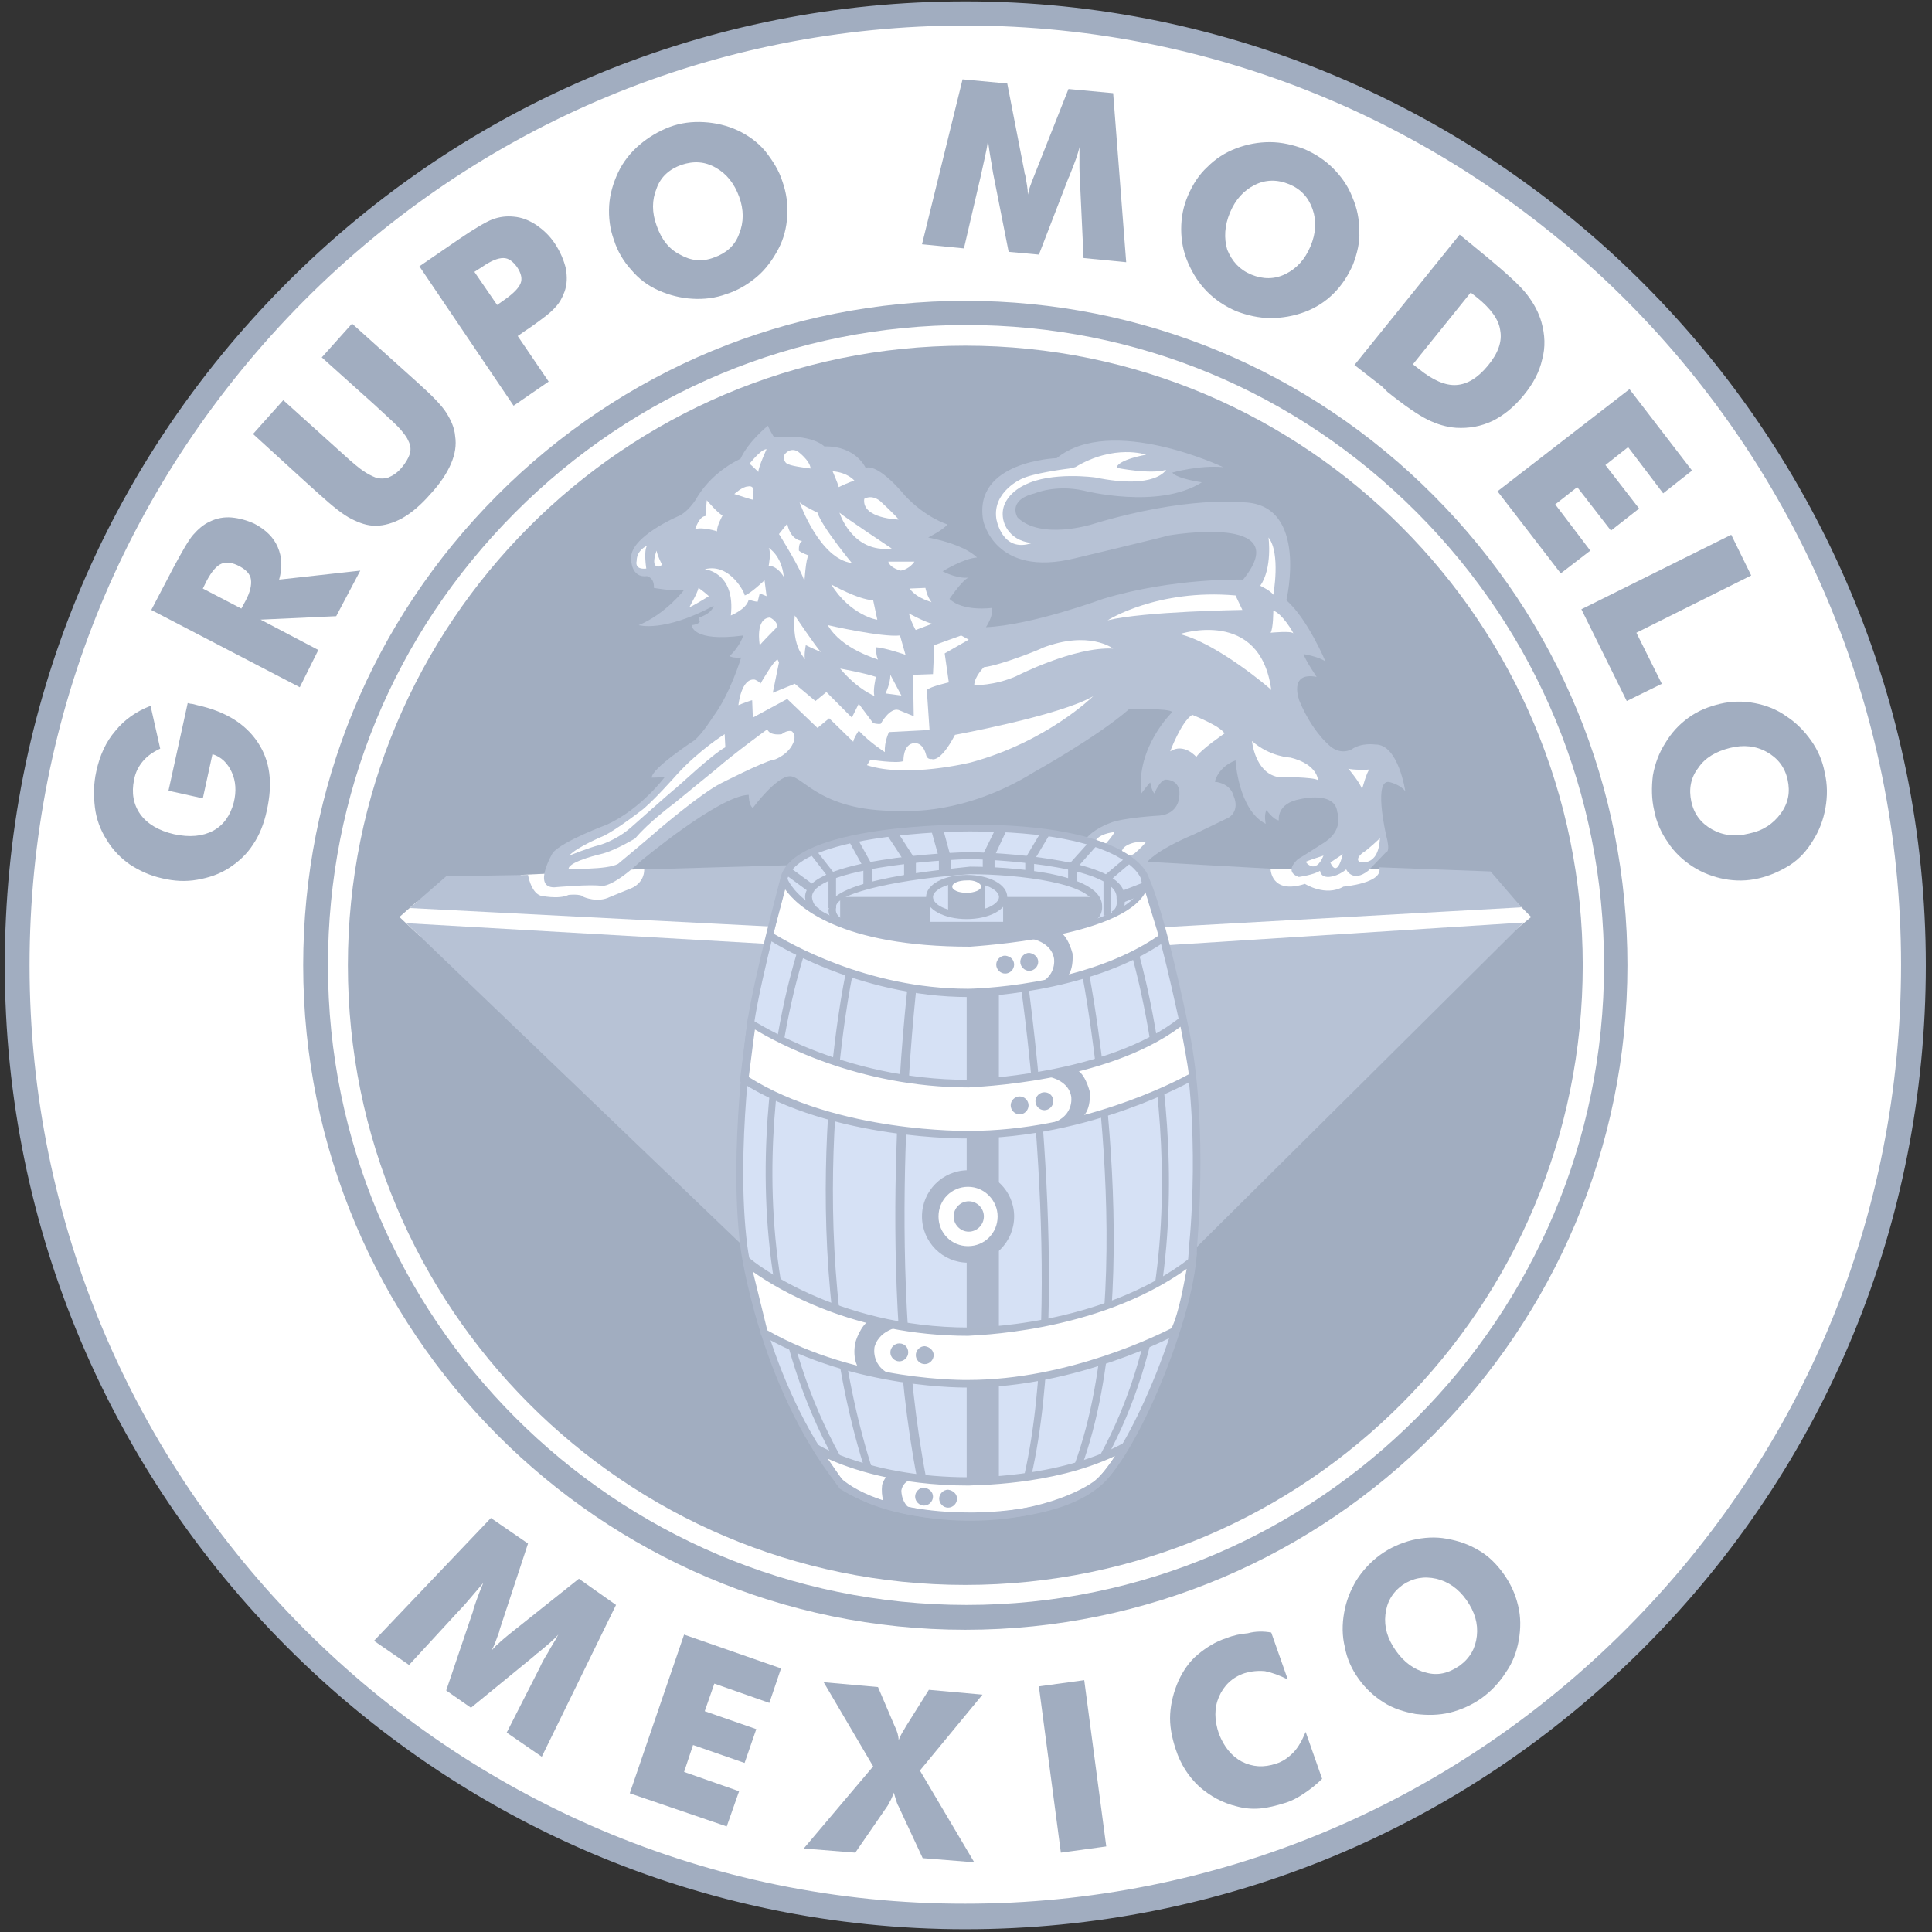 <?xml version="1.0" encoding="UTF-8"?>
<svg width="60px" height="60px" viewBox="0 0 60 60" version="1.1" xmlns="http://www.w3.org/2000/svg" xmlns:xlink="http://www.w3.org/1999/xlink">
    <rect x="0" y="0" width="60" height="60" fill="#333333" stroke="none"/>
    <!-- Generator: Sketch 52.6 (67491) - http://www.bohemiancoding.com/sketch -->
    <title>Grupo Modelo Logo</title>
    <desc>Created with Sketch.</desc>
    <g id="WMS-Landing" stroke="none" stroke-width="1" fill="none" fill-rule="evenodd">
        <g id="Landing-Alpha" transform="translate(-221, -635)">
            <g id="Clients-[Div2]" transform="translate(221, 588)">
                <g id="Logos" transform="translate(0, 47)">
                    <g id="Grupo-Modelo-Logo">
                        <g id="Logo">
                            <path d="M59.594,29.979 C59.594,46.393 46.335,59.7 29.979,59.7 C13.623,59.7 0.363,46.393 0.363,29.979 C0.363,13.564 13.623,0.257 29.979,0.257 C46.335,0.257 59.594,13.564 59.594,29.979 Z" id="XMLID_295_" fill="#FFFFFF"></path>
                            <path d="M49.153,29.979 C49.153,40.607 40.569,49.221 29.979,49.221 C19.388,49.221 10.804,40.607 10.804,29.979 C10.804,19.35 19.388,10.736 29.979,10.736 C40.569,10.736 49.153,19.35 49.153,29.979 Z" id="XMLID_294_" fill="#A1ADC0"></path>
                            <g id="XMLID_290_" fill="#A1ADC0" fill-rule="nonzero">
                                <path d="M8.883,8.807 C3.246,14.464 0.149,21.986 0.149,29.979 C0.149,46.479 13.537,59.914 29.979,59.914 C37.943,59.914 45.438,56.807 51.075,51.15 C56.712,45.493 59.808,37.971 59.808,29.979 C59.808,13.479 46.42,0.043 29.979,0.043 C22.014,0.043 14.52,3.15 8.883,8.807 Z M0.918,29.979 C0.918,22.179 3.95,14.871 9.438,9.343 C14.925,3.836 22.228,0.793 29.979,0.793 C46.014,0.793 59.039,13.886 59.039,29.957 C59.039,37.757 56.007,45.064 50.52,50.571 C45.032,56.079 37.73,59.121 29.979,59.121 C13.964,59.143 0.918,46.05 0.918,29.979 Z" id="XMLID_291_"></path>
                            </g>
                            <g id="XMLID_286_" transform="translate(9.395, 9.214)" fill="#A1ADC0" fill-rule="nonzero">
                                <path d="M6.043,6.171 C2.157,10.071 0.021,15.257 0.021,20.764 C0.021,32.143 9.246,41.4 20.584,41.4 C31.922,41.4 41.146,32.143 41.146,20.764 C41.146,15.257 39.011,10.071 35.125,6.171 C31.238,2.271 26.071,0.129 20.584,0.129 C15.096,0.129 9.929,2.271 6.043,6.171 Z M0.79,20.764 C0.79,15.45 2.84,10.479 6.598,6.707 C10.335,2.957 15.31,0.879 20.605,0.879 C25.9,0.879 30.854,2.936 34.612,6.707 C38.349,10.457 40.42,15.45 40.42,20.764 C40.42,31.714 31.537,40.629 20.626,40.629 C9.673,40.629 0.79,31.714 0.79,20.764 Z" id="XMLID_287_"></path>
                            </g>
                            <g id="XMLID_139_" transform="translate(12.384, 13.071)">
                                <polygon id="XMLID_285_" fill="#FFFFFF" points="3.779 14.1 7.794 13.907 7.473 14.571 6.918 14.786 6.064 14.936 5.53 14.807 5.082 14.871 4.463 14.85 4.121 14.614 3.95 14.357"></polygon>
                                <polygon id="XMLID_284_" fill="#FFFFFF" points="11.637 15.514 0.555 14.936 0.021 15.407 0.683 16.029 11.402 16.5"></polygon>
                                <polygon id="XMLID_283_" fill="#FFFFFF" points="23.594 15.6 23.915 16.607 34.569 15.9 35.167 15.407 34.377 14.614 23.509 15.407"></polygon>
                                <polygon id="XMLID_282_" fill="#FFFFFF" points="26.968 13.907 30.683 13.907 30.534 14.357 29.722 14.593 28.591 14.743 28.014 14.593 27.139 14.55"></polygon>
                                <path d="M23.039,13.886 C23.103,13.929 23.189,13.757 23.253,13.693 C23.253,13.693 23.488,13.35 24.705,12.836 L25.772,12.321 C25.772,12.321 26.135,12.129 25.922,11.636 C25.922,11.636 25.858,11.271 25.345,11.207 C25.345,11.207 25.431,10.757 25.986,10.543 C25.986,10.543 26.071,12.086 26.925,12.514 C26.925,12.514 26.861,12.257 26.947,12.086 C26.947,12.086 27.16,12.386 27.331,12.407 C27.331,12.407 27.246,11.871 28.014,11.743 C28.014,11.743 29.082,11.486 29.146,12.15 C29.146,12.15 29.381,12.729 28.676,13.136 C28.676,13.136 28.078,13.521 27.929,13.607 C27.929,13.607 27.459,13.993 27.95,14.164 C27.95,14.164 28.42,14.1 28.612,13.971 C28.612,13.971 28.612,14.164 28.868,14.164 C28.868,14.164 29.146,14.164 29.423,13.929 C29.423,13.929 29.616,14.357 30.107,13.971 L30.662,13.393 C30.662,13.393 30.811,13.414 30.662,12.857 C30.662,12.857 30.235,11.014 30.811,11.229 C30.811,11.229 31.132,11.314 31.26,11.507 C31.26,11.507 31.046,10.029 30.32,10.05 C30.32,10.05 29.893,9.986 29.594,10.2 C29.594,10.2 29.231,10.414 28.868,10.05 C28.868,10.05 28.356,9.621 27.972,8.7 C27.972,8.7 27.609,7.779 28.505,7.95 C28.505,7.95 28.142,7.414 28.1,7.243 C28.1,7.243 28.612,7.329 28.783,7.479 C28.783,7.479 28.228,6.15 27.566,5.571 C27.566,5.571 28.27,2.593 26.242,2.529 C26.242,2.529 24.47,2.314 21.523,3.214 C21.523,3.214 19.943,3.707 19.217,3 C19.217,3 18.875,2.464 19.751,2.25 C19.751,2.25 20.391,1.971 21.267,2.164 C21.267,2.164 23.594,2.764 24.94,1.907 C24.94,1.907 24.171,1.8 24.021,1.607 C24.021,1.607 24.833,1.371 25.601,1.436 C25.601,1.436 22.121,-0.214 20.434,1.157 C20.434,1.157 17.829,1.243 18.149,3.086 C18.149,3.086 18.491,4.886 21.011,4.264 C21.011,4.264 23.616,3.643 23.915,3.557 C23.915,3.557 27.886,2.871 26.221,4.929 C26.221,4.929 24.064,4.864 21.865,5.529 C21.865,5.529 19.665,6.343 18.235,6.407 C18.235,6.407 18.47,6.064 18.427,5.807 C18.427,5.807 17.53,5.936 17.103,5.529 C17.103,5.529 17.509,4.929 17.701,4.864 C17.701,4.864 17.402,4.929 16.89,4.671 C16.89,4.671 17.552,4.264 17.957,4.243 C17.957,4.243 17.637,3.857 16.441,3.621 C16.441,3.621 16.911,3.386 17.039,3.214 C17.039,3.214 16.377,3.021 15.715,2.314 C15.715,2.314 14.925,1.329 14.498,1.457 C14.498,1.457 14.199,0.771 13.217,0.793 C13.217,0.793 12.833,0.386 11.658,0.514 C11.658,0.514 11.488,0.236 11.466,0.15 C11.466,0.15 10.868,0.621 10.612,1.179 C10.612,1.179 9.801,1.521 9.288,2.336 C9.288,2.336 9.075,2.743 8.733,2.936 C8.733,2.936 7.132,3.6 7.217,4.307 C7.217,4.307 7.217,4.886 7.708,4.821 C7.708,4.821 7.943,4.864 7.922,5.186 C7.922,5.186 8.477,5.293 8.861,5.25 C8.861,5.25 8.285,6 7.452,6.343 C7.452,6.343 8.221,6.579 9.779,5.743 C9.779,5.743 9.758,5.957 9.331,6.107 C9.331,6.107 9.288,6.214 9.352,6.236 C9.352,6.236 9.31,6.321 9.096,6.343 C9.096,6.343 9.096,6.879 10.698,6.664 C10.698,6.664 10.612,6.986 10.27,7.307 C10.27,7.307 10.377,7.371 10.633,7.35 C10.633,7.35 10.292,8.486 9.758,9.193 C9.758,9.193 9.438,9.707 9.181,9.921 C9.181,9.921 7.836,10.8 7.858,11.079 C7.858,11.079 8.114,11.079 8.263,11.057 C8.263,11.057 7.537,12.043 6.47,12.536 C6.47,12.536 5.082,13.05 4.783,13.414 C4.783,13.414 4.142,14.486 4.826,14.486 C4.826,14.486 6.021,14.379 6.299,14.443 C6.299,14.443 6.619,14.507 7.516,13.671 C7.516,13.671 9.95,11.636 10.868,11.614 C10.868,11.614 10.868,11.936 10.996,12.021 C10.996,12.021 11.722,11.036 12.149,11.036 C12.577,11.036 13.132,12.193 15.715,12.107 C15.715,12.107 17.552,12.257 19.73,10.907 C19.73,10.907 21.694,9.814 22.676,8.957 C22.676,8.957 23.936,8.914 24.021,9.043 C24.021,9.043 22.89,10.136 23.06,11.571 C23.06,11.571 23.317,11.229 23.338,11.229 C23.338,11.229 23.381,11.486 23.466,11.571 C23.466,11.571 23.658,11.1 23.851,11.143 C23.851,11.143 24.32,11.143 24.235,11.7 C24.235,11.7 24.214,12.193 23.637,12.257 C23.637,12.257 22.463,12.321 22.078,12.493 C22.078,12.493 21.523,12.686 21.288,13.05 C21.224,13.05 22.441,13.35 23.039,13.886 Z" id="XMLID_281_" fill="#B7C2D5"></path>
                                <path d="M22.847,13.671 L27.075,13.907 C27.075,13.907 27.075,14.721 28.142,14.379 C28.142,14.379 28.783,14.786 29.338,14.464 C29.338,14.464 30.598,14.357 30.448,13.864 L33.907,13.993 L34.868,15.107 L23.658,15.729 C23.68,15.75 23.21,14.25 22.847,13.671 Z" id="XMLID_280_" fill="#B7C2D5"></path>
                                <path d="M24.683,25.757 L34.932,15.579 L23.808,16.286 C23.808,16.286 24.726,19.393 24.747,21.15 C24.769,21.15 24.833,24.836 24.683,25.757 Z" id="XMLID_279_" fill="#B7C2D5"></path>
                                <path d="M10.719,25.65 L0.235,15.6 L11.466,16.243 C11.466,16.243 10.698,19.779 10.655,20.421 C10.676,20.443 10.484,23.014 10.719,25.65 Z" id="XMLID_278_" fill="#B7C2D5"></path>
                                <path d="M11.616,15.707 L0.342,15.129 L1.473,14.143 L4.014,14.1 C4.014,14.1 4.1,14.636 4.399,14.743 C4.399,14.743 4.954,14.871 5.274,14.721 C5.274,14.721 5.658,14.679 5.744,14.786 C5.744,14.786 6.171,14.979 6.555,14.786 L7.238,14.507 C7.238,14.507 7.623,14.357 7.623,13.929 L12.107,13.8 C12.149,13.779 11.786,15.343 11.616,15.707 Z" id="XMLID_277_" fill="#B7C2D5"></path>
                                <path d="M17.744,12.643 C17.744,12.643 12.32,12.621 11.957,14.229 C11.957,14.229 11.146,17.229 10.932,18.686 C10.932,18.686 10.335,22.607 10.719,25.65 C10.719,25.65 11.274,29.85 13.687,32.936 C13.687,32.936 14.733,34.007 17.765,34.007 C17.765,34.007 20.541,34.05 21.758,32.936 C22.975,31.8 24.662,27.45 24.662,25.65 C24.662,25.65 25.068,21.793 24.384,18.686 C24.384,18.686 23.722,15.386 23.189,14.229 C23.189,14.229 22.847,12.643 17.744,12.643 Z" id="XMLID_276_" fill="#D6E1F5"></path>
                                <g id="XMLID_274_" transform="translate(12.598, 13.286)" fill="#ACB7CB">
                                    <path d="M0.021,1.5 C0.021,1.521 0.043,1.907 0.384,2.079 L0.47,1.864 C0.256,1.779 0.235,1.521 0.235,1.5 C0.235,0.75 3.246,0.386 5.146,0.321 C5.167,0.321 8.797,0.407 9.566,1.221 C9.651,1.307 9.694,1.414 9.694,1.5 L9.694,1.521 L9.694,1.543 C9.694,1.564 9.758,1.843 9.544,1.95 L9.651,2.164 C9.886,2.057 9.95,1.821 9.95,1.629 C9.95,1.586 9.95,1.543 9.95,1.521 C9.95,1.521 9.95,1.521 9.95,1.5 C9.95,1.5 9.95,1.5 9.95,1.5 C9.95,1.5 9.95,1.5 9.95,1.5 C9.95,1.5 9.95,1.5 9.95,1.5 C9.95,1.35 9.886,1.2 9.758,1.071 C8.925,0.193 5.317,0.107 5.167,0.107 C4.633,0.107 0.021,0.3 0.021,1.5 Z" id="XMLID_275_"></path>
                                </g>
                                <g id="XMLID_269_" transform="translate(13.238, 13.714)" fill="#ACB7CA" fill-rule="nonzero">
                                    <path d="M0.128,1.393 C0.128,1.414 0.107,1.457 0.107,1.479 C0.107,1.629 0.192,1.843 0.47,1.993 L0.577,1.779 C0.278,1.629 0.342,1.436 0.342,1.414 L0.342,1.393 L0.342,1.371 C0.342,0.921 2.498,0.493 4.505,0.364 C6,0.364 8.37,0.643 8.37,1.371 L8.37,1.393 L8.37,1.414 C8.37,1.414 8.391,1.479 8.327,1.564 C8.263,1.65 8.135,1.779 7.772,1.864 L7.815,2.079 C8.178,1.993 8.413,1.843 8.541,1.65 C8.584,1.564 8.605,1.479 8.605,1.414 C8.605,1.371 8.605,1.35 8.605,1.35 C8.584,0.171 4.911,0.129 4.505,0.129 C3.779,0.214 0.149,0.514 0.128,1.393 Z M0.128,1.393 C0.128,1.393 0.128,1.393 0.128,1.393 C0.128,1.371 0.128,1.371 0.128,1.35 L0.128,1.393 Z" id="XMLID_270_"></path>
                                </g>
                                <g id="XMLID_267_" transform="translate(18.577, 14.571)" fill="#ACB7CA">
                                    <rect id="XMLID_268_" x="0.192" y="0.214" width="2.883" height="1"></rect>
                                </g>
                                <g id="XMLID_265_" transform="translate(13.665, 14.571)" fill="#ACB7CA">
                                    <rect id="XMLID_266_" x="0.043" y="0.214" width="2.797" height="1"></rect>
                                </g>
                                <g id="XMLID_263_" transform="translate(13.665, 15.429)" fill="#ACB7CA">
                                    <rect id="XMLID_264_" x="0.043" y="0.128" width="7.665" height="1"></rect>
                                </g>
                                <g id="XMLID_259_" transform="translate(16.228, 13.929)" fill="#ACB7CA" fill-rule="nonzero">
                                    <path d="M0.149,0.857 C0.149,1.243 0.705,1.543 1.409,1.543 C2.114,1.543 2.669,1.243 2.669,0.857 C2.669,0.471 2.114,0.171 1.409,0.171 C0.705,0.171 0.149,0.471 0.149,0.857 Z M0.363,0.857 C0.363,0.643 0.79,0.407 1.388,0.407 C1.986,0.407 2.413,0.643 2.413,0.857 C2.413,1.071 1.986,1.307 1.388,1.307 C0.79,1.329 0.363,1.093 0.363,0.857 Z" id="XMLID_260_"></path>
                                </g>
                                <path d="M17.06,14.314 L17.06,15.279 C17.06,15.279 17.338,15.364 17.637,15.364 C17.637,15.364 17.957,15.364 18.192,15.3 L18.192,14.271 C18.192,14.271 18,14.207 17.637,14.207 C17.637,14.229 17.317,14.229 17.06,14.314 Z" id="XMLID_258_" fill="#ACB7CA"></path>
                                <path d="M18.085,14.464 C18.085,14.571 17.872,14.657 17.637,14.657 C17.381,14.657 17.189,14.571 17.189,14.464 C17.189,14.357 17.381,14.271 17.637,14.271 C17.872,14.25 18.085,14.357 18.085,14.464 Z" id="XMLID_257_" fill="#FFFFFF"></path>
                                <g id="XMLID_255_" transform="translate(11.957, 13.714)" fill="#ACB7CB">
                                    <polygon id="XMLID_256_" transform="translate(0.518, 0.558) rotate(-57.907) translate(-0.518, -0.558) " points="0.421 0.097 0.684 0.079 0.615 1.019 0.352 1.037"></polygon>
                                </g>
                                <g id="XMLID_253_" transform="translate(12.598, 13.286)" fill="#ACB7CB">
                                    <path d="M0.171,0.15 C0.171,0.15 0.705,0.836 0.747,0.9 C0.747,0.964 0.747,1.843 0.747,1.843 L0.982,1.843 L0.982,0.836 L0.342,0.021 L0.171,0.15 Z" id="XMLID_254_"></path>
                                </g>
                                <g id="XMLID_251_" transform="translate(13.879, 12.857)" fill="#ACB7CB">
                                    <path d="M0.1,0.193 C0.1,0.193 0.525,0.964 0.55,1.007 C0.55,1.05 0.55,1.607 0.55,1.607 L0.825,1.607 L0.825,0.943 L0.35,0.086 L0.1,0.193 Z" id="XMLID_252_"></path>
                                </g>
                                <g id="XMLID_249_" transform="translate(15.16, 12.643)" fill="#ACB7CB">
                                    <path d="M0,0.214 C0,0.214 0.533,1.007 0.533,1.05 C0.533,1.093 0.533,1.586 0.533,1.586 L0.9,1.586 L0.9,1.007 L0.333,0.129 L0,0.214 Z" id="XMLID_250_"></path>
                                </g>
                                <g id="XMLID_247_" transform="translate(16.441, 12.643)" fill="#ACB7CB">
                                    <polygon id="XMLID_248_" points="0.1 0.086 0.333 0.921 0.333 1.436 0.7 1.436 0.7 0.9 0.467 0.043"></polygon>
                                </g>
                                <g id="XMLID_245_" transform="translate(17.936, 12.643)" fill="#ACB7CB">
                                    <path d="M0.2,0.836 L0.2,1.35 L0.567,1.35 C0.567,1.35 0.567,0.9 0.567,0.879 C0.567,0.857 0.933,0.086 0.933,0.086 L0.6,0.021 L0.2,0.836 Z" id="XMLID_246_"></path>
                                </g>
                                <g id="XMLID_243_" transform="translate(19.431, 12.643)" fill="#ACB7CB">
                                    <path d="M0.025,0.943 L0.025,1.457 L0.3,1.457 C0.3,1.457 0.3,1.05 0.3,1.007 C0.325,0.964 0.775,0.214 0.775,0.214 L0.525,0.107 L0.025,0.943 Z" id="XMLID_244_"></path>
                                </g>
                                <g id="XMLID_241_" transform="translate(20.712, 12.857)" fill="#ACB7CB">
                                    <path d="M0.075,0.943 L0.075,1.543 L0.35,1.543 C0.35,1.543 0.35,1.093 0.35,1.029 C0.4,0.964 0.975,0.321 0.975,0.321 L0.75,0.193 L0.075,0.943 Z" id="XMLID_242_"></path>
                                </g>
                                <g id="XMLID_239_" transform="translate(21.779, 13.5)" fill="#ACB7CB">
                                    <path d="M0.107,0.643 L0.107,1.864 L0.342,1.864 C0.342,1.864 0.342,0.857 0.342,0.75 C0.406,0.686 0.918,0.257 0.918,0.257 L0.769,0.086 L0.107,0.643 Z" id="XMLID_240_"></path>
                                </g>
                                <g id="XMLID_237_" transform="translate(22.206, 14.143)" fill="#ACB7CB">
                                    <polygon id="XMLID_238_" transform="translate(0.568, 0.518) rotate(-13.857) translate(-0.568, -0.518) " points="0.153 0.393 1.013 0.284 0.982 0.643 0.123 0.752"></polygon>
                                </g>
                                <g id="XMLID_232_" transform="translate(11.317, 13.929)">
                                    <path d="M11.872,0.3 C11.872,1.993 6.427,2.293 6.427,2.293 C1.388,2.293 0.641,0.321 0.641,0.321 C0.555,0.621 0.192,2.057 0.192,2.057 C0.192,2.057 2.84,3.836 6.363,3.836 C6.363,3.836 10.014,3.793 12.406,2.1 L11.872,0.3 Z" id="XMLID_236_" fill="#FFFFFF"></path>
                                    <path d="M0.555,0.3 C0.47,0.6 0.107,1.971 0.107,2.036 L0.085,2.121 L0.149,2.164 C0.171,2.186 2.883,3.964 6.384,3.964 C6.427,3.964 10.1,3.9 12.491,2.229 L12.555,2.186 L11.979,0.3 L11.765,0.343 C11.765,1.65 7.922,2.143 6.427,2.207 C1.559,2.207 0.769,0.343 0.769,0.321 L0.641,0.021 L0.555,0.3 Z M0.683,0.621 C1.068,1.157 2.391,2.4 6.427,2.4 C6.641,2.379 11.125,2.121 11.872,0.707 C12,1.157 12.256,1.95 12.278,2.057 C9.95,3.664 6.406,3.707 6.363,3.707 C3.203,3.707 0.747,2.25 0.32,1.993 C0.384,1.757 0.577,1.029 0.683,0.621 Z" id="XMLID_233_" fill="#ACB7CB" fill-rule="nonzero"></path>
                                </g>
                                <g id="XMLID_227_" transform="translate(12.811, 31.5)">
                                    <path d="M0.149,0.407 C0.149,0.407 1.815,1.436 4.868,1.436 C4.868,1.436 7.687,1.5 9.715,0.386 C9.715,0.386 9.224,1.329 8.754,1.586 C8.754,1.586 7.409,2.55 4.911,2.55 C4.911,2.55 2.584,2.614 0.94,1.586 L0.149,0.407 Z" id="XMLID_231_" fill="#FFFFFF"></path>
                                    <path d="M9.673,0.257 C7.687,1.35 4.911,1.307 4.89,1.307 C1.9,1.307 0.235,0.321 0.214,0.3 L0.064,0.471 L0.875,1.65 L0.897,1.671 C2.562,2.7 4.847,2.657 4.932,2.657 C7.431,2.657 8.776,1.714 8.84,1.671 C9.31,1.393 9.801,0.471 9.822,0.429 L10.014,0.086 L9.673,0.257 Z M9.438,0.643 C9.267,0.921 8.968,1.329 8.712,1.479 C8.69,1.5 7.367,2.421 4.932,2.421 C4.911,2.421 2.626,2.486 1.046,1.5 C1.025,1.479 0.747,1.071 0.512,0.729 C1.174,1.029 2.648,1.564 4.89,1.564 C4.996,1.543 7.452,1.586 9.438,0.643 Z" id="XMLID_228_" fill="#ACB7CA" fill-rule="nonzero"></path>
                                </g>
                                <g id="XMLID_212_" transform="translate(11.317, 16.286)" fill="#ACB7CB">
                                    <g id="XMLID_225_">
                                        <path d="M2.199,15.964 L2.391,15.857 C-1.559,8.7 1.26,0.343 1.281,0.257 L1.068,0.171 C1.046,0.257 -1.772,8.721 2.199,15.964 Z" id="XMLID_226_"></path>
                                    </g>
                                    <g id="XMLID_223_" transform="translate(1.922, 0.857)">
                                        <path d="M1.217,15.364 L1.431,15.3 C-0.833,8.079 0.833,0.15 0.854,0.064 L0.641,0.021 C0.619,0.086 -1.068,8.079 1.217,15.364 Z" id="XMLID_224_"></path>
                                    </g>
                                    <g id="XMLID_221_" transform="translate(4.057, 1.286)">
                                        <path d="M0.725,15.279 L1,15.236 C-0.3,8.443 0.7,0.129 0.7,0.043 L0.425,0.021 C0.425,0.107 -0.6,8.464 0.725,15.279 Z" id="XMLID_222_"></path>
                                    </g>
                                    <g id="XMLID_219_" transform="translate(6.192, 1.286)">
                                        <rect id="XMLID_220_" x="0.128" y="0.193" width="1" height="15.15"></rect>
                                    </g>
                                    <g id="XMLID_217_" transform="translate(7.9, 1.286)">
                                        <path d="M0.107,0.043 C0.128,0.129 1.473,9.579 0.214,15.15 L0.427,15.193 C1.708,9.579 0.342,0.107 0.342,-2.84217094e-14 L0.107,0.043 Z" id="XMLID_218_"></path>
                                    </g>
                                    <g id="XMLID_215_" transform="translate(9.609, 0.857)">
                                        <path d="M0.299,0.064 C0.32,0.15 2.135,9.6 0.064,15.257 L0.278,15.343 C2.37,9.621 0.534,0.129 0.512,0.021 L0.299,0.064 Z" id="XMLID_216_"></path>
                                    </g>
                                    <g id="XMLID_213_" transform="translate(10.463, 0.214)">
                                        <path d="M0.982,0.086 C1.004,0.171 3.63,9 0,15.621 L0.192,15.729 C3.865,9.021 1.217,0.107 1.196,0.021 L0.982,0.086 Z" id="XMLID_214_"></path>
                                    </g>
                                </g>
                                <path d="M11.423,0.879 C11.423,0.879 11.167,1.436 11.167,1.586 C11.167,1.586 10.975,1.393 10.89,1.329 C10.89,1.35 11.231,0.879 11.423,0.879 Z" id="XMLID_211_" fill="#FFFFFF"></path>
                                <path d="M10.42,2.271 C10.42,2.271 10.676,2.036 10.847,2.036 C10.847,2.036 10.996,1.993 11.018,2.143 L10.996,2.443 C10.996,2.464 10.505,2.293 10.42,2.271 Z" id="XMLID_210_" fill="#FFFFFF"></path>
                                <path d="M9.566,2.464 C9.566,2.464 9.907,2.871 10.057,2.936 C10.057,2.936 9.865,3.279 9.886,3.429 C9.886,3.429 9.416,3.279 9.203,3.364 C9.203,3.364 9.331,2.957 9.523,2.957 L9.566,2.464 Z" id="XMLID_209_" fill="#FFFFFF"></path>
                                <path d="M11.979,1.05 C11.979,1.05 12.128,0.814 12.384,0.943 C12.384,0.943 12.769,1.221 12.79,1.479 C12.79,1.479 12.235,1.414 12.107,1.35 C12.085,1.35 11.915,1.286 11.979,1.05 Z" id="XMLID_208_" fill="#FFFFFF"></path>
                                <path d="M13.473,1.564 C13.473,1.564 13.623,1.907 13.665,2.057 C13.665,2.057 14.05,1.864 14.157,1.864 C14.157,1.864 13.964,1.607 13.473,1.564 Z" id="XMLID_207_" fill="#FFFFFF"></path>
                                <path d="M12.448,2.529 C12.448,2.529 13.068,4.286 14.071,4.414 C14.071,4.414 13.132,3.279 13.004,2.85 C13.004,2.85 12.555,2.636 12.448,2.529 Z" id="XMLID_206_" fill="#FFFFFF"></path>
                                <path d="M13.687,2.85 C13.687,2.85 14.071,4.114 15.31,3.964 C15.31,3.964 13.858,3 13.687,2.85 Z" id="XMLID_205_" fill="#FFFFFF"></path>
                                <path d="M14.456,2.421 C14.456,2.421 14.669,2.271 14.947,2.486 C14.947,2.486 15.48,2.979 15.523,3.064 C15.544,3.064 14.37,3.043 14.456,2.421 Z" id="XMLID_204_" fill="#FFFFFF"></path>
                                <path d="M15.203,4.371 L16.014,4.371 C16.014,4.371 15.865,4.607 15.587,4.65 C15.609,4.65 15.267,4.586 15.203,4.371 Z" id="XMLID_203_" fill="#FFFFFF"></path>
                                <path d="M15.865,5.207 L16.356,5.186 C16.356,5.186 16.399,5.443 16.548,5.636 C16.548,5.614 16.1,5.529 15.865,5.207 Z" id="XMLID_202_" fill="#FFFFFF"></path>
                                <path d="M15.843,5.979 C15.843,5.979 16.356,6.257 16.569,6.3 C16.569,6.3 16.164,6.45 16.057,6.493 C16.057,6.514 15.907,6.236 15.843,5.979 Z" id="XMLID_201_" fill="#FFFFFF"></path>
                                <path d="M13.431,5.079 C13.431,5.079 14.263,5.55 14.733,5.571 L14.861,6.171 C14.861,6.193 14.007,6.021 13.431,5.079 Z" id="XMLID_200_" fill="#FFFFFF"></path>
                                <path d="M13.324,6.343 C13.324,6.343 15.011,6.729 15.566,6.664 L15.737,7.264 C15.737,7.264 15.117,7.05 14.819,7.029 C14.819,7.029 14.819,7.286 14.883,7.414 C14.861,7.393 13.751,7.093 13.324,6.343 Z" id="XMLID_199_" fill="#FFFFFF"></path>
                                <path d="M15.267,7.886 L15.609,8.529 L15.117,8.464 C15.117,8.464 15.267,8.164 15.267,7.886 Z" id="XMLID_198_" fill="#FFFFFF"></path>
                                <path d="M13.708,7.693 C13.708,7.693 14.434,7.821 14.819,7.95 C14.819,7.95 14.712,8.4 14.776,8.55 C14.776,8.529 14.285,8.379 13.708,7.693 Z" id="XMLID_197_" fill="#FFFFFF"></path>
                                <path d="M12.299,6.043 C12.299,6.043 12.961,7.029 13.11,7.179 C13.11,7.179 12.811,7.05 12.641,6.964 C12.641,6.964 12.577,7.286 12.619,7.414 C12.641,7.393 12.192,7.05 12.299,6.043 Z" id="XMLID_196_" fill="#FFFFFF"></path>
                                <path d="M11.53,6.107 C11.53,6.107 11.829,6.257 11.722,6.429 C11.722,6.429 11.317,6.836 11.21,6.964 C11.21,6.943 11.06,6.129 11.53,6.107 Z" id="XMLID_195_" fill="#FFFFFF"></path>
                                <path d="M11.488,3.943 C11.488,3.943 11.893,4.179 11.957,4.843 C11.957,4.843 11.765,4.5 11.488,4.5 C11.488,4.5 11.573,4.071 11.488,3.943 Z" id="XMLID_194_" fill="#FFFFFF"></path>
                                <path d="M12.064,3.193 L11.808,3.514 C11.808,3.514 12.534,4.671 12.598,4.993 C12.598,4.993 12.641,4.264 12.726,4.179 C12.726,4.179 12.491,4.093 12.427,4.029 C12.427,4.029 12.406,3.771 12.534,3.729 C12.534,3.729 12.171,3.729 12.064,3.193 Z" id="XMLID_193_" fill="#FFFFFF"></path>
                                <path d="M7.708,3.879 C7.708,3.879 7.388,4.007 7.388,4.35 C7.388,4.35 7.302,4.629 7.687,4.586 C7.687,4.586 7.601,4.05 7.708,3.879 Z" id="XMLID_192_" fill="#FFFFFF"></path>
                                <path d="M8.007,4.029 C8.007,4.029 7.815,4.521 8.05,4.521 C8.05,4.521 8.114,4.543 8.178,4.457 C8.178,4.479 8.028,4.179 8.007,4.029 Z" id="XMLID_191_" fill="#FFFFFF"></path>
                                <path d="M9.31,5.186 C9.31,5.186 9.544,5.357 9.63,5.443 C9.63,5.443 9.224,5.7 9.032,5.786 C9.011,5.786 9.267,5.379 9.31,5.186 Z" id="XMLID_190_" fill="#FFFFFF"></path>
                                <path d="M9.502,4.607 C9.502,4.607 10.463,4.693 10.313,6.043 C10.313,6.043 10.804,5.85 10.868,5.55 C10.868,5.55 11.039,5.614 11.146,5.614 L11.21,5.357 L11.423,5.443 L11.359,4.95 C11.359,4.95 10.911,5.379 10.74,5.421 C10.783,5.421 10.313,4.393 9.502,4.607 Z" id="XMLID_189_" fill="#FFFFFF"></path>
                                <path d="M10.548,8.829 C10.548,8.829 10.633,7.971 11.06,8.036 C11.06,8.036 11.21,8.1 11.231,8.164 C11.231,8.164 11.658,7.414 11.765,7.414 L11.808,7.5 L11.616,8.443 L12.299,8.164 L12.94,8.7 L13.281,8.421 L14.071,9.214 L14.285,8.786 L14.733,9.386 C14.733,9.386 14.883,9.429 14.968,9.407 C14.968,9.407 15.246,8.893 15.523,8.979 L15.993,9.171 L15.972,7.886 L16.591,7.864 L16.633,6.964 L17.466,6.664 L17.701,6.793 L16.954,7.221 L17.082,8.121 C17.082,8.121 16.505,8.25 16.399,8.357 L16.484,9.6 L15.224,9.664 C15.224,9.664 15.075,9.964 15.096,10.286 C15.096,10.286 14.648,10.007 14.285,9.621 C14.285,9.621 14.135,9.836 14.114,9.964 L13.367,9.236 L13.004,9.536 L12.064,8.636 L10.996,9.214 L10.975,8.679 C10.996,8.657 10.698,8.764 10.548,8.829 Z" id="XMLID_188_" fill="#FFFFFF"></path>
                                <path d="M10.142,10.136 L10.121,9.729 C10.121,9.729 9.331,10.221 8.648,10.971 C8.648,10.971 7.836,11.893 7.495,12.129 C7.495,12.129 6.769,12.686 6.384,12.879 C6.384,12.879 5.509,13.243 5.295,13.5 C5.295,13.5 5.936,13.243 6.214,13.179 C6.214,13.179 6.726,13.05 7.217,12.621 C7.217,12.621 8.349,11.614 8.584,11.421 C8.584,11.443 9.758,10.329 10.142,10.136 Z" id="XMLID_187_" fill="#FFFFFF"></path>
                                <path d="M12.128,10.2 C12.128,10.2 12.427,9.857 12.214,9.643 C12.214,9.643 12.085,9.579 11.893,9.729 C11.893,9.729 11.53,9.793 11.445,9.579 C11.445,9.579 10.463,10.286 9.822,10.843 C9.822,10.843 8.819,11.657 8.562,11.871 C8.562,11.871 7.751,12.471 7.345,12.964 C7.345,12.964 6.79,13.307 6.342,13.436 C6.342,13.436 5.295,13.671 5.274,13.907 C5.274,13.907 6.47,13.95 6.811,13.757 C6.811,13.757 7.943,12.814 8.028,12.729 C8.028,12.729 9.374,11.571 10.014,11.25 C10.014,11.25 11.274,10.607 11.637,10.521 C11.658,10.543 11.979,10.393 12.128,10.2 Z" id="XMLID_186_" fill="#FFFFFF"></path>
                                <path d="M14.648,10.521 C14.648,10.521 15.459,10.65 15.673,10.564 C15.673,10.564 15.651,10.029 16.014,10.007 C16.014,10.007 16.27,9.964 16.377,10.371 C16.377,10.371 16.399,10.521 16.548,10.5 C16.548,10.5 16.804,10.65 17.274,9.75 C17.274,9.75 20.541,9.15 21.566,8.55 C21.566,8.55 20.135,9.964 17.765,10.607 C17.765,10.607 15.779,11.1 14.541,10.693 L14.648,10.521 Z" id="XMLID_185_" fill="#FFFFFF"></path>
                                <path d="M18.171,7.65 C18.171,7.65 17.872,7.95 17.872,8.207 C17.872,8.207 18.491,8.229 19.174,7.929 C19.174,7.929 20.968,7.007 22.185,7.071 C22.185,7.071 21.438,6.493 19.986,7.05 C19.986,7.071 18.705,7.586 18.171,7.65 Z" id="XMLID_184_" fill="#FFFFFF"></path>
                                <path d="M22.014,6.193 C22.014,6.193 23.552,5.207 25.986,5.421 L26.199,5.871 C26.199,5.871 23.146,5.914 22.014,6.193 Z" id="XMLID_183_" fill="#FFFFFF"></path>
                                <path d="M24.256,6.621 C24.256,6.621 26.754,5.786 27.096,8.357 C27.096,8.336 25.409,6.9 24.256,6.621 Z" id="XMLID_182_" fill="#FFFFFF"></path>
                                <path d="M27.16,5.893 C27.16,5.893 27.16,6.45 27.075,6.579 C27.075,6.579 27.737,6.514 27.779,6.6 C27.801,6.6 27.438,5.979 27.16,5.893 Z" id="XMLID_181_" fill="#FFFFFF"></path>
                                <path d="M24.641,9.129 C24.641,9.129 25.516,9.471 25.644,9.707 C25.644,9.707 24.918,10.2 24.769,10.436 C24.769,10.436 24.384,9.986 23.957,10.264 C23.957,10.264 24.299,9.343 24.641,9.129 Z" id="XMLID_180_" fill="#FFFFFF"></path>
                                <path d="M26.498,9.943 C26.498,9.943 26.584,10.907 27.288,11.057 C27.288,11.057 28.484,11.057 28.548,11.164 C28.548,11.164 28.548,10.671 27.694,10.457 C27.694,10.457 27.053,10.436 26.498,9.943 Z" id="XMLID_179_" fill="#FFFFFF"></path>
                                <path d="M22.228,12.771 C22.228,12.771 21.865,12.793 21.673,12.986 C21.673,12.986 21.609,13.093 21.715,13.136 C21.715,13.136 21.801,13.2 21.972,13.114 C21.972,13.114 22.164,12.9 22.228,12.771 Z" id="XMLID_178_" fill="#FFFFFF"></path>
                                <path d="M23.21,13.071 C23.21,13.071 22.783,13.029 22.527,13.243 C22.527,13.243 22.356,13.414 22.548,13.479 C22.548,13.479 22.698,13.543 22.847,13.436 C22.847,13.436 23.103,13.221 23.21,13.071 Z" id="XMLID_177_" fill="#FFFFFF"></path>
                                <path d="M29.488,10.8 C29.488,10.8 29.872,11.25 29.915,11.443 C29.915,11.443 30.064,10.886 30.149,10.821 C30.149,10.843 29.594,10.843 29.488,10.8 Z" id="XMLID_176_" fill="#FFFFFF"></path>
                                <path d="M30.47,12.964 C30.47,12.964 30.085,13.329 29.936,13.414 C29.936,13.414 29.701,13.586 29.829,13.693 C29.829,13.693 30.427,13.886 30.47,12.964 Z" id="XMLID_175_" fill="#FFFFFF"></path>
                                <path d="M29.317,13.457 C29.317,13.457 28.996,13.671 28.932,13.714 C28.932,13.714 29.125,14.25 29.317,13.457 Z" id="XMLID_174_" fill="#FFFFFF"></path>
                                <path d="M28.719,13.5 C28.719,13.5 28.249,13.65 28.164,13.693 C28.164,13.693 28.463,14.121 28.719,13.5 Z" id="XMLID_173_" fill="#FFFFFF"></path>
                                <path d="M26.754,5.121 C26.754,5.121 27.075,5.271 27.16,5.4 C27.16,5.4 27.395,4.114 27.011,3.621 C27.011,3.621 27.139,4.564 26.754,5.121 Z" id="XMLID_172_" fill="#FFFFFF"></path>
                                <path d="M19.665,3.793 C18.854,3.707 18.769,3.043 18.769,3.043 C18.641,2.336 19.431,1.993 19.431,1.993 C20.263,1.564 21.63,1.757 21.63,1.757 C23.509,2.143 23.829,1.521 23.829,1.521 C23.338,1.671 22.292,1.457 22.292,1.457 C22.335,1.2 23.21,1.05 23.21,1.05 C23.21,1.05 22.228,0.707 21.011,1.436 C21.011,1.436 20.883,1.479 20.669,1.5 C20.669,1.5 19.687,1.629 19.345,1.8 C19.345,1.8 18.448,2.186 18.555,3.021 C18.555,3.043 18.726,4.114 19.665,3.793" id="XMLID_171_" fill="#FFFFFF"></path>
                                <g id="XMLID_166_" transform="translate(10.463, 12.429)" fill="#ACB7CB" fill-rule="nonzero">
                                    <path d="M1.388,1.779 C1.388,1.8 0.577,4.8 0.363,6.236 C0.363,6.279 -0.235,10.221 0.149,13.243 C0.149,13.286 0.726,17.507 3.139,20.593 C3.181,20.657 4.27,21.707 7.302,21.707 C7.409,21.707 10.142,21.75 11.381,20.593 C12.598,19.479 14.327,15.129 14.327,13.221 C14.327,13.2 14.434,12.086 14.434,10.586 C14.434,9.279 14.349,7.671 14.028,6.236 C14.007,6.107 13.345,2.914 12.833,1.757 C12.79,1.607 12.256,0.107 7.281,0.107 C7.068,0.107 1.751,0.086 1.388,1.779 Z M7.281,21.471 C4.356,21.471 3.31,20.443 3.288,20.421 C0.94,17.4 0.363,13.243 0.363,13.2 C-0.021,10.2 0.577,6.3 0.577,6.257 C0.79,4.821 1.601,1.843 1.601,1.821 C1.879,0.579 5.786,0.321 7.281,0.321 C12.192,0.321 12.598,1.8 12.598,1.821 L12.598,1.843 L12.598,1.864 C13.11,3 13.772,6.257 13.794,6.3 C14.477,9.364 14.093,13.2 14.071,13.243 C14.071,15.086 12.342,19.393 11.189,20.464 C10.036,21.514 7.324,21.471 7.281,21.471 Z" id="XMLID_167_"></path>
                                </g>
                                <path d="M19.11,16.886 C19.11,17.036 18.982,17.164 18.833,17.164 C18.683,17.164 18.555,17.036 18.555,16.886 C18.555,16.736 18.683,16.607 18.833,16.607 C19.004,16.629 19.11,16.736 19.11,16.886 Z" id="XMLID_165_" fill="#ACB7CB"></path>
                                <path d="M19.858,16.8 C19.858,16.95 19.73,17.079 19.58,17.079 C19.431,17.079 19.302,16.95 19.302,16.8 C19.302,16.65 19.431,16.521 19.58,16.521 C19.73,16.543 19.858,16.65 19.858,16.8 Z" id="XMLID_164_" fill="#ACB7CB"></path>
                                <path d="M19.452,16.05 C19.452,16.05 20.242,16.093 20.349,16.693 C20.349,16.693 20.477,17.4 19.559,17.571 L20.648,17.357 C20.648,17.357 20.968,17.229 20.925,16.543 C20.925,16.543 20.754,15.857 20.434,15.857 L19.452,16.05 Z" id="XMLID_163_" fill="#ACB7CB"></path>
                                <path d="M16.591,33.407 C16.591,33.557 16.463,33.686 16.313,33.686 C16.164,33.686 16.036,33.557 16.036,33.407 C16.036,33.257 16.164,33.129 16.313,33.129 C16.463,33.15 16.591,33.257 16.591,33.407 Z" id="XMLID_162_" fill="#ACB7CB"></path>
                                <path d="M17.338,33.471 C17.338,33.621 17.21,33.75 17.06,33.75 C16.911,33.75 16.783,33.621 16.783,33.471 C16.783,33.321 16.911,33.193 17.06,33.193 C17.21,33.214 17.338,33.321 17.338,33.471 Z" id="XMLID_161_" fill="#ACB7CB"></path>
                                <path d="M16.1,32.829 C16.1,32.829 15.673,32.85 15.609,33.214 C15.609,33.214 15.587,33.771 16.142,33.9 L15.096,33.664 C15.096,33.664 14.968,33.429 15.011,33.043 C15.011,33.043 15.117,32.657 15.374,32.679 L16.1,32.829 Z" id="XMLID_160_" fill="#ACB7CB"></path>
                                <g id="XMLID_155_" transform="translate(10.463, 18.214)">
                                    <path d="M0.491,0.493 C0.491,0.493 3.224,2.357 7.238,2.357 C7.238,2.357 11.594,2.271 13.9,0.386 C13.9,0.386 14.221,1.864 14.178,2.143 C14.178,2.143 11.039,3.943 7.217,3.943 C7.217,3.943 3.075,4.029 0.256,2.229 L0.491,0.493 Z" id="XMLID_159_" fill="#FFFFFF"></path>
                                    <path d="M13.815,0.3 C11.552,2.121 7.26,2.229 7.217,2.25 C3.288,2.25 0.577,0.407 0.534,0.407 L0.384,0.3 L0.128,2.293 L0.192,2.336 C3.011,4.136 7.174,4.071 7.217,4.071 C11.018,4.071 14.199,2.271 14.221,2.25 L14.263,2.229 L14.263,2.164 C14.285,1.886 14.007,0.536 13.986,0.386 L13.943,0.193 L13.815,0.3 Z M13.815,0.6 C13.922,1.136 14.05,1.843 14.071,2.079 C13.644,2.314 10.719,3.836 7.238,3.836 C7.196,3.836 3.16,3.9 0.406,2.164 C0.427,2.036 0.555,0.964 0.598,0.686 C1.238,1.071 3.779,2.486 7.238,2.486 C7.409,2.464 11.466,2.357 13.815,0.6 Z" id="XMLID_156_" fill="#ACB7CB" fill-rule="nonzero"></path>
                                </g>
                                <path d="M19.559,21.257 C19.559,21.407 19.431,21.536 19.281,21.536 C19.132,21.536 19.004,21.407 19.004,21.257 C19.004,21.107 19.132,20.979 19.281,20.979 C19.431,20.979 19.559,21.107 19.559,21.257 Z" id="XMLID_154_" fill="#ACB7CB"></path>
                                <path d="M20.327,21.129 C20.327,21.279 20.199,21.407 20.05,21.407 C19.9,21.407 19.772,21.279 19.772,21.129 C19.772,20.979 19.9,20.85 20.05,20.85 C20.221,20.85 20.327,20.979 20.327,21.129 Z" id="XMLID_153_" fill="#ACB7CB"></path>
                                <path d="M19.986,20.336 C19.986,20.336 20.776,20.379 20.883,20.979 C20.883,20.979 21.011,21.686 20.093,21.857 L21.181,21.643 C21.181,21.643 21.502,21.514 21.459,20.829 C21.459,20.829 21.288,20.143 20.968,20.143 L19.986,20.336 Z" id="XMLID_152_" fill="#ACB7CB"></path>
                                <g id="XMLID_148_" transform="translate(16.228, 23.143)">
                                    <path d="M2.883,1.564 C2.883,2.357 2.242,3 1.452,3 C0.662,3 0.021,2.357 0.021,1.564 C0.021,0.771 0.662,0.129 1.452,0.129 C2.242,0.15 2.883,0.771 2.883,1.564 Z" id="XMLID_151_" fill="#ACB7CB"></path>
                                    <path d="M2.37,1.564 C2.37,2.079 1.964,2.486 1.452,2.486 C0.94,2.486 0.534,2.079 0.534,1.564 C0.534,1.05 0.94,0.643 1.452,0.643 C1.964,0.643 2.37,1.071 2.37,1.564 Z" id="XMLID_150_" fill="#FFFFFF"></path>
                                    <path d="M1.943,1.564 C1.943,1.821 1.73,2.036 1.473,2.036 C1.217,2.036 1.004,1.821 1.004,1.564 C1.004,1.307 1.217,1.093 1.473,1.093 C1.73,1.093 1.943,1.307 1.943,1.564 Z" id="XMLID_149_" fill="#ACB7CB"></path>
                                </g>
                                <g id="XMLID_143_" transform="translate(10.463, 25.714)">
                                    <path d="M0.363,0.407 C0.363,0.407 2.904,2.55 7.238,2.55 C7.238,2.55 11.317,2.571 14.157,0.364 C14.157,0.364 13.943,1.864 13.623,2.55 C13.623,2.55 10.612,4.179 7.217,4.179 C7.217,4.179 3.758,4.264 0.875,2.593 L0.363,0.407 Z" id="XMLID_147_" fill="#FFFFFF"></path>
                                    <path d="M0.79,2.679 L0.833,2.7 C3.715,4.371 7.196,4.307 7.238,4.307 C10.612,4.307 13.665,2.679 13.687,2.657 L13.73,2.636 L13.751,2.593 C14.071,1.907 14.285,0.45 14.285,0.386 L14.327,0.107 L14.114,0.279 C11.338,2.443 7.302,2.443 7.26,2.443 C3.032,2.443 0.491,0.343 0.47,0.321 L0.192,0.086 L0.79,2.679 Z M14.007,0.621 C13.922,1.071 13.772,1.971 13.537,2.464 C13.196,2.636 10.356,4.071 7.217,4.071 C7.174,4.071 3.801,4.136 0.982,2.529 C0.961,2.443 0.641,1.136 0.534,0.707 C1.281,1.243 3.673,2.7 7.217,2.7 C7.26,2.679 11.167,2.657 14.007,0.621 Z" id="XMLID_144_" fill="#ACB7CA" fill-rule="nonzero"></path>
                                </g>
                                <path d="M15.822,28.929 C15.822,29.079 15.694,29.207 15.544,29.207 C15.395,29.207 15.267,29.079 15.267,28.929 C15.267,28.779 15.395,28.65 15.544,28.65 C15.715,28.65 15.822,28.779 15.822,28.929 Z" id="XMLID_142_" fill="#ACB7CA"></path>
                                <path d="M16.612,29.014 C16.612,29.164 16.484,29.293 16.335,29.293 C16.185,29.293 16.057,29.164 16.057,29.014 C16.057,28.864 16.185,28.736 16.335,28.736 C16.484,28.757 16.612,28.864 16.612,29.014 Z" id="XMLID_141_" fill="#ACB7CA"></path>
                                <path d="M15.694,28.114 C15.694,28.114 14.947,28.157 14.776,28.757 C14.776,28.757 14.605,29.529 15.63,29.721 L14.306,29.464 C14.306,29.464 14.071,29.186 14.178,28.629 C14.178,28.629 14.327,28.071 14.669,27.9 L15.694,28.114 Z" id="XMLID_140_" fill="#ACB7CA"></path>
                            </g>
                        </g>
                        <g id="Grupo-Modelo" transform="translate(2.776, 2.357)" fill="#A1ADC0">
                            <path d="M3.523,22.436 L2.456,22.2 L3.053,19.479 C3.096,19.479 3.117,19.5 3.16,19.5 C3.203,19.5 3.267,19.521 3.352,19.543 C4.228,19.736 4.847,20.121 5.231,20.7 C5.616,21.279 5.701,21.964 5.509,22.821 C5.423,23.229 5.274,23.593 5.082,23.871 C4.89,24.171 4.633,24.407 4.335,24.6 C4.036,24.793 3.715,24.9 3.352,24.964 C2.989,25.029 2.626,25.007 2.263,24.921 C1.879,24.836 1.559,24.686 1.26,24.493 C0.982,24.3 0.726,24.043 0.534,23.721 C0.342,23.421 0.214,23.079 0.171,22.714 C0.128,22.35 0.128,21.986 0.214,21.6 C0.32,21.107 0.512,20.679 0.811,20.336 C1.089,19.993 1.452,19.736 1.9,19.564 L2.199,20.893 C1.964,21 1.794,21.129 1.665,21.279 C1.537,21.429 1.431,21.621 1.388,21.857 C1.302,22.264 1.367,22.629 1.58,22.929 C1.794,23.229 2.157,23.443 2.626,23.55 C3.117,23.657 3.523,23.614 3.843,23.443 C4.164,23.271 4.377,22.971 4.484,22.564 C4.569,22.221 4.548,21.9 4.42,21.621 C4.292,21.343 4.1,21.15 3.822,21.064 L3.523,22.436 Z" id="XMLID_136_"></path>
                            <path d="M6.534,18.986 L1.922,16.586 L2.605,15.279 C2.883,14.764 3.075,14.421 3.224,14.25 C3.374,14.079 3.544,13.929 3.737,13.843 C3.95,13.736 4.185,13.693 4.42,13.714 C4.655,13.736 4.89,13.8 5.125,13.907 C5.488,14.1 5.722,14.336 5.851,14.636 C5.979,14.936 6,15.257 5.893,15.643 L8.413,15.364 L7.665,16.779 L5.317,16.886 L7.11,17.829 L6.534,18.986 Z M4.719,16.543 L4.847,16.307 C4.996,16.029 5.039,15.814 5.018,15.643 C4.996,15.471 4.868,15.343 4.676,15.236 C4.441,15.107 4.249,15.086 4.1,15.15 C3.95,15.214 3.801,15.386 3.651,15.664 L3.523,15.921 L4.719,16.543 Z" id="XMLID_133_" fill-rule="nonzero"></path>
                            <path d="M5.082,11.121 L6.021,10.071 L7.9,11.764 C8.178,12.021 8.391,12.193 8.52,12.279 C8.648,12.364 8.776,12.429 8.883,12.471 C9.011,12.514 9.16,12.514 9.288,12.471 C9.438,12.407 9.566,12.321 9.694,12.171 C9.822,12.021 9.907,11.871 9.95,11.743 C9.993,11.593 9.972,11.464 9.907,11.336 C9.865,11.229 9.779,11.121 9.673,10.993 C9.566,10.864 9.374,10.693 9.096,10.436 L8.84,10.2 L7.217,8.743 L8.157,7.693 L10.206,9.536 C10.633,9.921 10.932,10.221 11.082,10.457 C11.231,10.693 11.338,10.929 11.359,11.186 C11.402,11.464 11.359,11.743 11.231,12.043 C11.103,12.343 10.89,12.664 10.591,12.986 C10.292,13.329 10.014,13.564 9.715,13.736 C9.438,13.886 9.16,13.971 8.883,13.971 C8.626,13.971 8.391,13.886 8.135,13.757 C7.879,13.629 7.559,13.371 7.132,12.986 L6.726,12.621 L5.082,11.121 Z" id="XMLID_131_"></path>
                            <path d="M14.263,9.493 L13.174,10.243 L10.249,5.914 L11.466,5.079 C11.936,4.757 12.299,4.543 12.512,4.457 C12.747,4.371 12.961,4.35 13.174,4.371 C13.431,4.393 13.644,4.479 13.879,4.629 C14.093,4.779 14.285,4.95 14.456,5.207 C14.626,5.464 14.733,5.721 14.797,5.979 C14.84,6.236 14.84,6.471 14.754,6.707 C14.69,6.879 14.605,7.05 14.456,7.2 C14.327,7.35 14.071,7.543 13.708,7.8 L13.516,7.929 L13.302,8.079 L14.263,9.493 Z M12.662,7.114 L12.875,6.964 C13.153,6.771 13.324,6.6 13.388,6.45 C13.452,6.3 13.409,6.129 13.281,5.936 C13.153,5.764 13.025,5.657 12.854,5.657 C12.683,5.657 12.47,5.743 12.192,5.936 L11.957,6.086 L12.662,7.114 Z" id="XMLID_128_" fill-rule="nonzero"></path>
                            <path d="M21.523,3.279 C21.651,3.643 21.694,3.986 21.673,4.35 C21.651,4.714 21.566,5.057 21.395,5.379 C21.224,5.7 21.011,6 20.733,6.236 C20.456,6.471 20.135,6.664 19.794,6.771 C19.452,6.9 19.089,6.943 18.726,6.921 C18.363,6.9 18.021,6.814 17.68,6.664 C17.338,6.514 17.06,6.3 16.826,6.021 C16.591,5.764 16.399,5.443 16.292,5.1 C16.164,4.757 16.121,4.393 16.142,4.029 C16.164,3.664 16.27,3.321 16.42,3 C16.569,2.679 16.804,2.379 17.082,2.143 C17.359,1.907 17.68,1.714 18.021,1.586 C18.363,1.457 18.726,1.414 19.089,1.436 C19.452,1.457 19.815,1.543 20.135,1.693 C20.456,1.843 20.754,2.057 20.989,2.336 C21.224,2.636 21.416,2.936 21.523,3.279 Z M19.409,5.636 C19.772,5.507 20.05,5.271 20.178,4.907 C20.327,4.543 20.327,4.157 20.178,3.75 C20.028,3.343 19.794,3.043 19.452,2.85 C19.11,2.657 18.769,2.636 18.384,2.764 C18.021,2.893 17.744,3.129 17.616,3.493 C17.466,3.857 17.466,4.243 17.616,4.65 C17.765,5.079 18,5.379 18.342,5.55 C18.683,5.743 19.025,5.786 19.409,5.636 Z" id="XMLID_125_" fill-rule="nonzero"></path>
                            <path d="M32.199,5.786 L30.875,5.657 L30.769,3.386 C30.769,3.236 30.747,3.043 30.747,2.85 C30.747,2.657 30.747,2.443 30.747,2.207 C30.705,2.421 30.598,2.7 30.47,3.021 C30.448,3.086 30.427,3.129 30.406,3.171 L29.488,5.55 L28.548,5.464 L28.057,2.979 C28.057,2.936 28.036,2.893 28.036,2.829 C27.972,2.486 27.929,2.207 27.907,1.993 C27.886,2.186 27.843,2.379 27.801,2.571 C27.758,2.764 27.715,2.957 27.673,3.15 L27.16,5.357 L25.858,5.229 L27.117,0.107 L28.505,0.236 L29.039,2.979 C29.039,3 29.039,3.021 29.06,3.064 C29.103,3.3 29.146,3.514 29.146,3.686 C29.167,3.6 29.189,3.493 29.231,3.386 C29.274,3.279 29.317,3.15 29.381,3 L30.406,0.407 L31.794,0.536 L32.199,5.786 Z" id="XMLID_123_"></path>
                            <path d="M39.246,5.85 C39.096,6.193 38.904,6.493 38.648,6.75 C38.391,7.007 38.093,7.2 37.751,7.329 C37.409,7.457 37.046,7.521 36.683,7.521 C36.32,7.521 35.957,7.436 35.616,7.307 C35.274,7.157 34.975,6.964 34.719,6.707 C34.463,6.45 34.27,6.15 34.121,5.807 C33.972,5.464 33.907,5.121 33.907,4.757 C33.907,4.393 33.972,4.05 34.121,3.707 C34.27,3.364 34.463,3.064 34.719,2.829 C34.975,2.571 35.274,2.379 35.616,2.25 C35.957,2.121 36.299,2.057 36.662,2.057 C37.025,2.057 37.388,2.143 37.73,2.271 C38.071,2.421 38.37,2.614 38.626,2.871 C38.883,3.129 39.096,3.429 39.224,3.771 C39.374,4.114 39.438,4.457 39.438,4.821 C39.459,5.164 39.374,5.507 39.246,5.85 Z M36.085,6.171 C36.448,6.321 36.811,6.321 37.153,6.15 C37.495,5.979 37.751,5.7 37.922,5.293 C38.093,4.886 38.114,4.5 37.986,4.136 C37.858,3.771 37.623,3.514 37.26,3.364 C36.897,3.214 36.534,3.214 36.192,3.386 C35.851,3.557 35.594,3.836 35.423,4.243 C35.253,4.65 35.231,5.036 35.338,5.4 C35.488,5.764 35.722,6.021 36.085,6.171 Z" id="XMLID_120_" fill-rule="nonzero"></path>
                            <path d="M39.288,8.979 L42.555,4.929 L43.388,5.614 C44.007,6.129 44.434,6.514 44.648,6.793 C44.861,7.071 45.011,7.35 45.096,7.65 C45.203,8.036 45.224,8.421 45.117,8.807 C45.032,9.193 44.84,9.557 44.541,9.921 C44.242,10.286 43.922,10.543 43.58,10.714 C43.217,10.886 42.854,10.95 42.448,10.929 C42.149,10.907 41.851,10.821 41.552,10.671 C41.253,10.521 40.847,10.243 40.313,9.814 L40.142,9.643 L39.288,8.979 Z M41.103,8.957 L41.295,9.107 C41.722,9.45 42.107,9.621 42.448,9.6 C42.79,9.579 43.11,9.386 43.431,9 C43.751,8.614 43.879,8.25 43.815,7.907 C43.772,7.564 43.516,7.221 43.089,6.879 L42.897,6.729 L41.103,8.957 Z" id="XMLID_117_" fill-rule="nonzero"></path>
                            <polygon id="XMLID_115_" points="43.73 12.9 47.829 9.729 49.772 12.257 48.875 12.964 47.786 11.529 47.082 12.086 48.128 13.436 47.253 14.121 46.206 12.771 45.523 13.307 46.612 14.743 45.694 15.45"></polygon>
                            <polygon id="XMLID_99_" points="46.335 16.564 50.989 14.25 51.609 15.514 48.043 17.293 48.833 18.879 47.744 19.414"></polygon>
                            <path d="M51.843,24.921 C51.48,25.007 51.117,25.007 50.776,24.943 C50.434,24.879 50.093,24.75 49.794,24.557 C49.495,24.364 49.217,24.107 49.025,23.807 C48.811,23.507 48.662,23.164 48.598,22.821 C48.512,22.457 48.512,22.093 48.555,21.729 C48.619,21.364 48.747,21.021 48.94,20.721 C49.132,20.4 49.367,20.143 49.665,19.929 C49.964,19.714 50.285,19.586 50.648,19.5 C51.011,19.414 51.374,19.414 51.715,19.479 C52.057,19.543 52.399,19.671 52.698,19.886 C52.996,20.079 53.253,20.336 53.466,20.636 C53.68,20.936 53.829,21.279 53.893,21.643 C53.979,22.007 53.979,22.371 53.915,22.736 C53.851,23.1 53.722,23.443 53.53,23.743 C53.338,24.064 53.103,24.321 52.804,24.514 C52.527,24.686 52.206,24.836 51.843,24.921 Z M49.751,22.543 C49.836,22.929 50.05,23.207 50.391,23.4 C50.733,23.593 51.117,23.636 51.544,23.529 C51.972,23.443 52.292,23.229 52.527,22.907 C52.762,22.586 52.826,22.243 52.74,21.857 C52.655,21.471 52.441,21.193 52.1,21 C51.758,20.807 51.374,20.764 50.947,20.871 C50.52,20.979 50.178,21.171 49.964,21.493 C49.73,21.793 49.665,22.157 49.751,22.543 Z" id="XMLID_96_" fill-rule="nonzero"></path>
                        </g>
                        <g id="Mexico" transform="translate(11.53, 47.143)" fill="#A1ADC0">
                            <path d="M5.295,7.414 L4.206,6.664 L5.231,4.65 C5.295,4.5 5.381,4.35 5.488,4.179 C5.573,4.007 5.701,3.836 5.808,3.621 C5.658,3.793 5.445,3.964 5.189,4.179 C5.125,4.221 5.082,4.264 5.06,4.286 L3.096,5.893 L2.327,5.357 L3.139,2.957 C3.16,2.914 3.16,2.871 3.181,2.807 C3.288,2.486 3.395,2.207 3.48,2.014 C3.352,2.164 3.224,2.314 3.096,2.464 C2.968,2.614 2.84,2.764 2.712,2.893 L1.174,4.564 L0.085,3.814 L3.715,1.13686838e-13 L4.868,0.793 L3.993,3.45 C3.993,3.471 3.972,3.493 3.972,3.536 C3.886,3.771 3.822,3.964 3.737,4.114 C3.801,4.05 3.865,3.964 3.95,3.9 C4.036,3.814 4.142,3.729 4.27,3.621 L6.448,1.886 L7.601,2.7 L5.295,7.414 Z" id="XMLID_113_"></path>
                            <polygon id="XMLID_111_" points="8.028 8.55 9.715 3.621 12.726 4.671 12.363 5.743 10.655 5.143 10.356 6 11.957 6.557 11.594 7.607 9.993 7.05 9.715 7.886 11.423 8.486 11.039 9.579"></polygon>
                            <path d="M16.249,6.45 C16.249,6.45 16.249,6.45 16.249,6.45 C16.335,6.621 16.377,6.771 16.377,6.9 C16.42,6.793 16.484,6.664 16.569,6.536 C16.569,6.514 16.591,6.514 16.591,6.493 L17.317,5.336 L18.982,5.486 L17.039,7.843 L18.726,10.693 L17.125,10.564 L16.377,8.957 C16.335,8.893 16.313,8.807 16.292,8.743 C16.27,8.679 16.249,8.593 16.228,8.529 C16.206,8.614 16.164,8.679 16.142,8.743 C16.1,8.807 16.078,8.871 16.036,8.936 L15.032,10.393 L13.431,10.264 L15.587,7.714 L14.05,5.1 L15.737,5.25 L16.249,6.45 Z" id="XMLID_109_"></path>
                            <polygon id="XMLID_107_" points="21.416 10.393 20.733 5.229 22.142 5.036 22.826 10.2"></polygon>
                            <path d="M27.95,3.557 L28.463,5.014 C28.206,4.886 27.972,4.8 27.758,4.757 C27.544,4.736 27.331,4.757 27.117,4.821 C26.733,4.95 26.477,5.207 26.327,5.55 C26.178,5.893 26.178,6.279 26.327,6.707 C26.477,7.093 26.712,7.393 27.032,7.564 C27.374,7.736 27.715,7.757 28.1,7.629 C28.313,7.564 28.484,7.436 28.633,7.286 C28.783,7.136 28.911,6.9 29.018,6.643 L29.53,8.1 C29.359,8.271 29.167,8.421 28.975,8.55 C28.783,8.679 28.591,8.786 28.377,8.85 C28.1,8.936 27.843,9 27.609,9.021 C27.352,9.043 27.117,9.021 26.883,8.957 C26.434,8.85 26.05,8.636 25.708,8.336 C25.388,8.036 25.132,7.65 24.982,7.179 C24.854,6.793 24.79,6.429 24.811,6.086 C24.833,5.743 24.918,5.4 25.068,5.057 C25.217,4.736 25.409,4.457 25.665,4.243 C25.922,4.029 26.221,3.836 26.562,3.729 C26.776,3.643 26.989,3.6 27.224,3.579 C27.459,3.514 27.715,3.514 27.95,3.557 Z" id="XMLID_105_"></path>
                            <path d="M35.167,1.736 C35.381,2.036 35.53,2.357 35.616,2.721 C35.701,3.064 35.701,3.429 35.637,3.793 C35.573,4.157 35.445,4.5 35.231,4.8 C35.039,5.1 34.783,5.379 34.484,5.593 C34.185,5.807 33.843,5.957 33.502,6.043 C33.139,6.129 32.797,6.129 32.434,6.086 C32.071,6.021 31.73,5.914 31.431,5.721 C31.132,5.529 30.875,5.293 30.662,4.993 C30.448,4.693 30.299,4.371 30.235,4.007 C30.149,3.664 30.149,3.3 30.214,2.936 C30.278,2.571 30.406,2.25 30.598,1.929 C30.79,1.629 31.046,1.35 31.345,1.136 C31.644,0.921 31.986,0.771 32.327,0.686 C32.69,0.6 33.053,0.579 33.395,0.643 C33.758,0.707 34.078,0.814 34.399,1.007 C34.698,1.179 34.954,1.436 35.167,1.736 Z M33.801,4.586 C34.121,4.35 34.292,4.05 34.335,3.664 C34.377,3.279 34.27,2.914 34.014,2.55 C33.758,2.186 33.438,1.971 33.075,1.886 C32.69,1.8 32.349,1.864 32.028,2.079 C31.708,2.314 31.537,2.614 31.495,3 C31.452,3.386 31.559,3.75 31.815,4.114 C32.071,4.479 32.391,4.714 32.754,4.8 C33.117,4.907 33.459,4.821 33.801,4.586 Z" id="XMLID_102_" fill-rule="nonzero"></path>
                        </g>
                    </g>
                </g>
            </g>
        </g>
    </g>
</svg>
